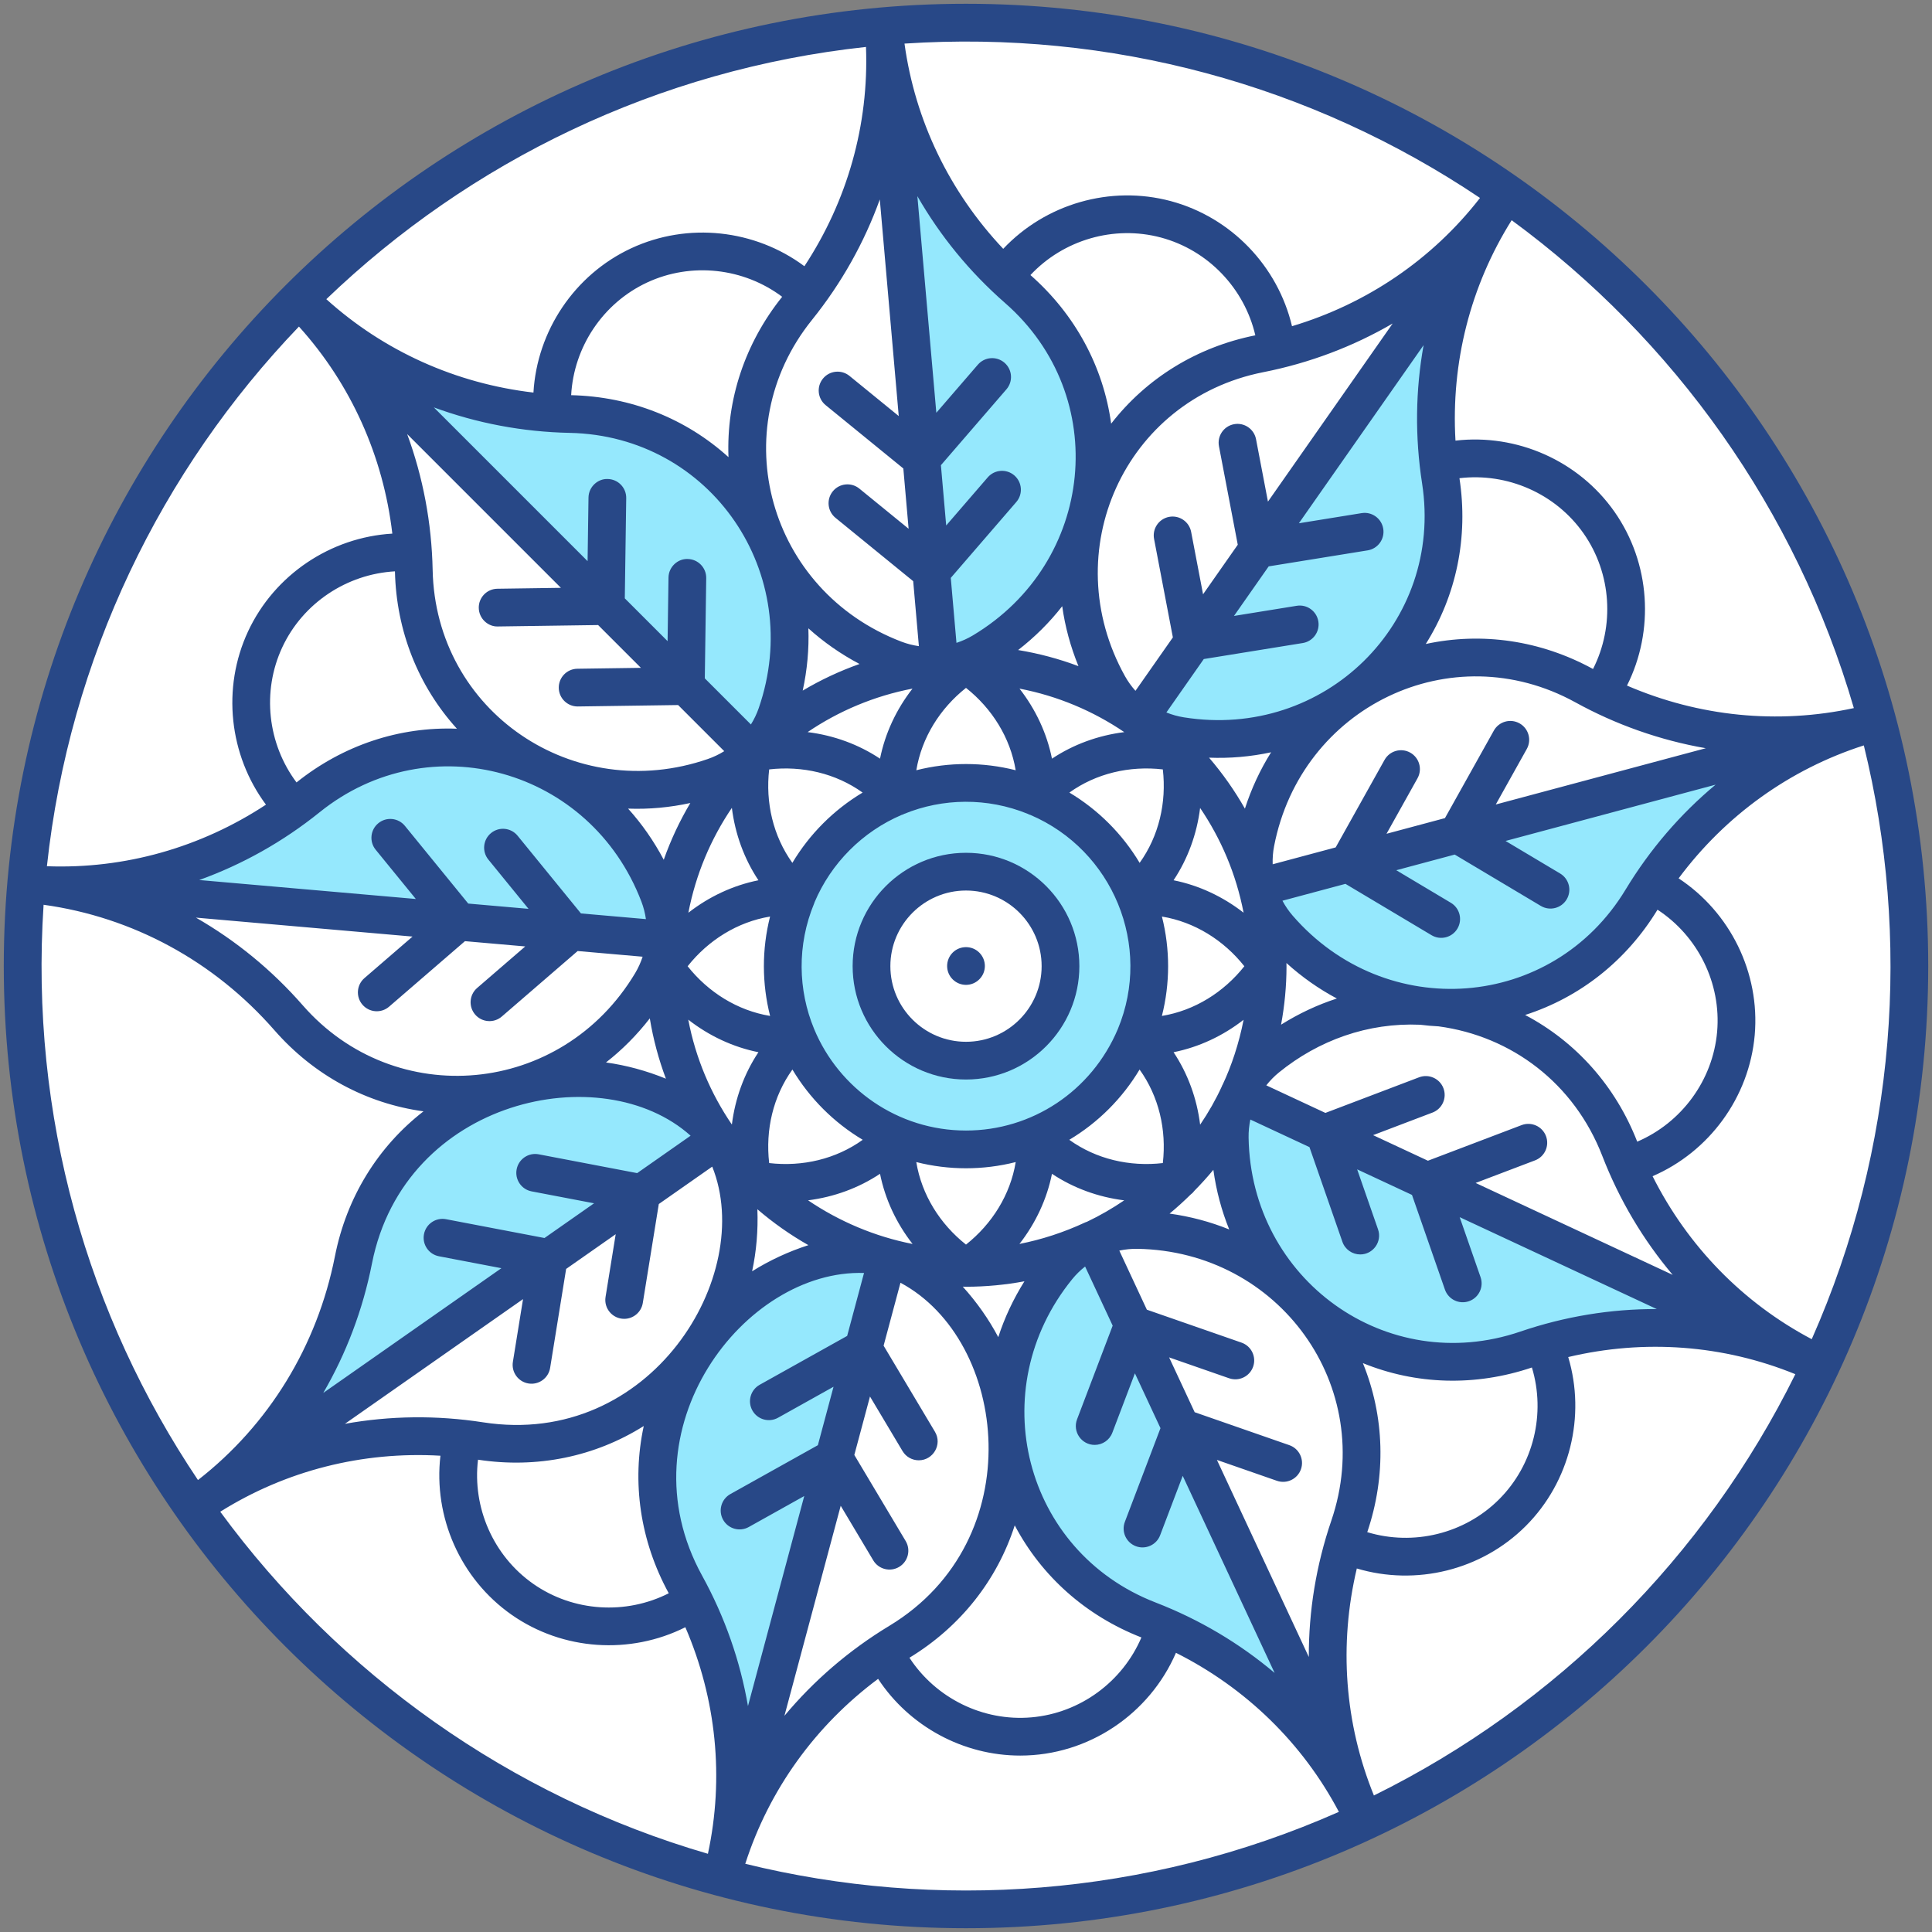 <?xml version="1.0" ?><svg xmlns="http://www.w3.org/2000/svg" xmlns:xlink="http://www.w3.org/1999/xlink" version="1.1" viewBox="0 0 512 512" style="enable-background:new 0 0 512 512;" xml:space="preserve"><rect x="0" y="0" width="512" height="512" fill="#808080" stroke="none"/><g id="_x31_1_x2C__Mandala_x2C__Flower_x2C__Cultures_x2C__Wellness_x2C__Meditation_x2C__Spiritual_x2C__Floral_Design_x2C__Ornamental"><g><circle id="XMLID_2583_" style="fill:#FFFFFF;" cx="256" cy="256" r="250"/><g id="XMLID_2584_"><circle id="XMLID_2640_" style="fill:#FFFFFF;" cx="256" cy="256.04" r="25.04"/><path id="XMLID_2637_" style="fill:#95E8FD;stroke:#272325;stroke-miterlimit:10;" d="M211.14,274.64     c-4.92-11.795-4.945-25.285-0.02-37.15c0.01,0,0.02,0,0.03,0c-0.01-0.01-0.01-0.01-0.02-0.02c4.9-11.87,14.39-21.37,26.26-26.29     c0.01,0.01,0.02,0.02,0.03,0.03c0-0.01,0-0.03,0-0.04c11.824-4.92,25.323-4.925,37.16,0c0,0.01,0,0.03,0,0.04     c0.01-0.01,0.02-0.02,0.03-0.03c11.87,4.92,21.36,14.42,26.26,26.29c-0.01,0.01-0.01,0.01-0.02,0.02c0.01,0,0.02,0,0.03,0     c4.919,11.851,4.906,25.34-0.02,37.15c0.01,0.01,0.01,0.01,0,0.01c-4.92,11.86-14.41,21.35-26.28,26.26     c-24.5,10.194-53.093-1.318-63.44-26.26C211.13,274.65,211.13,274.65,211.14,274.64z M281.04,256.04     c0-13.83-11.21-25.04-25.04-25.04c-13.83,0-25.04,11.21-25.04,25.04c0,13.83,11.21,25.04,25.04,25.04     C269.83,281.08,281.04,269.87,281.04,256.04z"/><path id="XMLID_2636_" style="fill:#FFFFFF;" d="M199.48,199.54c15.032-15.021,35.241-23.41,56.52-23.41     c-11.28,7.45-18.62,19.6-18.62,33.32c0,0.58,0.02,1.15,0.04,1.72c-0.01,0-0.02,0-0.03,0.01c-0.38-0.42-0.77-0.84-1.18-1.24     C226.5,200.23,212.72,196.83,199.48,199.54z"/><path id="XMLID_2635_" style="fill:#FFFFFF;" d="M199.47,199.54h0.01c-2.71,13.24,0.69,27.03,10.39,36.73     c0.41,0.41,0.84,0.81,1.26,1.2c0,0-0.02,0.01-0.01,0.02c-13.481-0.697-26.82,6.104-35.06,18.57     C176.06,234.808,184.431,214.59,199.47,199.54z"/><path id="XMLID_2634_" style="fill:#FFFFFF;" d="M176.06,256.06c8.4,12.718,21.829,19.254,35.08,18.58     c-0.01,0.01-0.01,0.01,0,0.01c-0.43,0.4-0.85,0.79-1.27,1.2c-9.7,9.71-13.1,23.5-10.39,36.74     C184.921,298.031,176.06,278.012,176.06,256.06z"/><path id="XMLID_2633_" style="fill:#FFFFFF;" d="M199.48,312.59c14.662,3.001,28.829-1.625,37.94-11.67     c-0.02,0.58-0.04,1.16-0.04,1.75c0,13.73,7.34,25.88,18.62,33.33C234.609,336,214.434,327.544,199.48,312.59z"/><path id="XMLID_2632_" style="fill:#FFFFFF;" d="M312.52,312.59c-6.17,6.17-13.34,11.34-21.25,15.23     c-1.008,0.368-2.146,0.927-3.04,1.41c-0.01,0.01-0.02,0.02-0.03,0.02c-9.85,4.34-20.74,6.75-32.2,6.75     c11.28-7.45,18.62-19.6,18.62-33.33c0-0.59-0.02-1.17-0.04-1.75C283.701,310.976,297.875,315.588,312.52,312.59z"/><path id="XMLID_2631_" style="fill:#FFFFFF;" d="M327.76,291.33c-3.9,7.92-9.07,15.09-15.24,21.26     c2.71-13.24-0.69-27.03-10.39-36.74c-0.42-0.41-0.84-0.8-1.27-1.2c0.01,0,0.01,0,0-0.01c13.271,0.675,26.691-5.879,35.08-18.58     c0,11.46-2.41,22.35-6.75,32.2c0,0.01-0.01,0.02-0.02,0.03C328.693,289.173,328.132,290.313,327.76,291.33z"/><path id="XMLID_2630_" style="fill:#FFFFFF;" d="M333.54,236.58c1.57,6.23,2.4,12.76,2.4,19.48     c-8.24-12.465-21.578-19.267-35.06-18.57c0.01-0.01-0.01-0.02-0.01-0.02c0.42-0.39,0.85-0.79,1.26-1.2     c9.7-9.7,13.1-23.49,10.39-36.73c9.44,9.43,16.54,21.23,20.33,34.42c0.09,0.46,0.2,0.91,0.32,1.36     C333.28,235.75,333.41,236.17,333.54,236.58z"/><path id="XMLID_2629_" style="fill:#FFFFFF;" d="M312.52,199.54c-14.557-2.979-28.796,1.567-37.91,11.64     c-0.01-0.01-0.02-0.01-0.03-0.01c0.02-0.57,0.04-1.14,0.04-1.72c0-13.72-7.34-25.87-18.62-33.32c17.04,0,32.82,5.33,45.79,14.41     C305.63,193.22,309.22,196.23,312.52,199.54z"/><path id="XMLID_2628_" style="fill:#FFFFFF;" d="M237.39,211.18c-11.87,4.92-21.36,14.42-26.26,26.29     c-0.42-0.39-0.85-0.79-1.26-1.2c-9.7-9.7-13.1-23.49-10.39-36.73C214.037,196.561,228.277,201.107,237.39,211.18z"/><path id="XMLID_2627_" style="fill:#FFFFFF;" d="M211.12,237.49c-4.919,11.851-4.906,25.34,0.02,37.15     c-13.271,0.675-26.691-5.879-35.08-18.58C184.3,243.595,197.638,236.793,211.12,237.49z"/><path id="XMLID_2626_" style="fill:#FFFFFF;" d="M211.14,274.65c4.92,11.86,14.41,21.35,26.28,26.26v0.01     c-9.121,10.056-23.295,14.668-37.94,11.67c-2.71-13.24,0.69-27.03,10.39-36.74C210.29,275.44,210.71,275.05,211.14,274.65z"/><path id="XMLID_2625_" style="fill:#FFFFFF;" d="M274.62,302.67c0,13.73-7.34,25.88-18.62,33.33     c-11.28-7.45-18.62-19.6-18.62-33.33c0-0.579,0.02-1.162,0.04-1.76c11.824,4.92,25.323,4.925,37.16,0     C274.601,301.511,274.62,302.091,274.62,302.67z"/><path id="XMLID_2624_" style="fill:#FFFFFF;" d="M274.58,300.92v-0.01c11.87-4.91,21.36-14.4,26.28-26.26     c0.43,0.4,0.85,0.79,1.27,1.2c9.7,9.71,13.1,23.5,10.39,36.74C297.858,315.591,283.69,310.965,274.58,300.92z"/><path id="XMLID_2623_" style="fill:#FFFFFF;" d="M335.94,256.06c-8.4,12.718-21.829,19.254-35.08,18.58     c4.92-11.795,4.945-25.285,0.02-37.15C301.46,237.46,327.7,243.594,335.94,256.06z"/><path id="XMLID_2622_" style="fill:#FFFFFF;" d="M312.52,199.54c2.71,13.24-0.69,27.03-10.39,36.73     c-0.41,0.41-0.84,0.81-1.26,1.2c-4.9-11.87-14.39-21.37-26.26-26.29C283.717,201.114,297.953,196.558,312.52,199.54z"/><path id="XMLID_2621_" style="fill:#FFFFFF;" d="M237.38,209.45c0-13.72,7.34-25.87,18.62-33.32     c11.28,7.45,18.62,19.6,18.62,33.32c0,0.58-0.02,1.15-0.04,1.72c-11.824-4.92-25.323-4.925-37.16,0     C237.4,210.6,237.38,210.03,237.38,209.45z"/><path id="XMLID_2620_" style="fill:#FFFFFF;" d="M249.32,176.34l0.01,0.07c-19.41,1.6-36.85,10.14-49.85,23.13h-0.01l-0.05-0.06     c2.84-2.84,5.04-6.31,6.38-10.18c5.017-14.539,4.539-29.732-1.18-43.38c6.46,12.58,17.54,23.08,32.46,28.79     C240.84,176.15,244.881,176.744,249.32,176.34z"/><path id="XMLID_2619_" style="fill:#FFFFFF;" d="M189.24,205.86c3.87-1.34,7.34-3.54,10.18-6.38l0.05,0.06     c-12.99,13-21.53,30.44-23.13,49.85h-0.06c0.01-0.12,0.02-0.23,0.03-0.35c0.348-3.883-0.175-8.024-1.66-11.9     c-5.7-14.9-16.18-25.97-28.74-32.44c7.15,2.99,14.95,4.62,23.03,4.62C175.59,209.32,182.43,208.22,189.24,205.86z"/><path id="XMLID_2618_" style="fill:#FFFFFF;" d="M190.48,301.86l-0.02,0.01c-2.3-3.29-5.34-6.06-8.92-8.05     c-13.596-7.568-28.744-9.595-42.98-6.35c13.53-4.18,25.83-13.28,34.05-27c2.04-3.41,3.27-7.21,3.67-11.08h0.06     C174.779,267.463,179.488,286.177,190.48,301.86z"/><path id="XMLID_2617_" style="fill:#FFFFFF;" d="M233.97,332.93c-1.85-0.41-3.76-0.61-5.67-0.61c-1.68,0-3.37,0.16-5.05,0.48     c-15.73,3.04-28.49,11.5-37.05,22.82c8.04-12.419,11.196-27.388,8.77-42.62c-0.65-4.04-2.21-7.84-4.51-11.13l0.02-0.01     c2.68,3.84,5.7,7.43,9,10.73C208.94,322.05,220.76,329.15,233.97,332.93z"/><path id="XMLID_2616_" style="fill:#FFFFFF;" d="M288.2,329.25c-3.02,1.64-5.72,3.87-7.94,6.6     c-9.675,11.911-14.455,26.415-13.71,41.32c-1.74-14.09-8.56-27.81-20.68-38.31c-2.79-2.42-6.03-4.21-9.49-5.29     c6.28,1.59,12.85,2.43,19.62,2.43C267.46,336,278.35,333.59,288.2,329.25z"/><path id="XMLID_2615_" style="fill:#FFFFFF;" d="M341.84,341.91c-11.528-10.663-26.456-15.96-40.78-15.96     c-3.38,0-6.7,0.65-9.79,1.87c15.523-7.634,28.57-20.407,36.49-36.49c-1.22,3.09-1.87,6.41-1.87,9.79     C325.89,315.687,331.33,330.547,341.84,341.91z"/><path id="XMLID_2614_" style="fill:#FFFFFF;" d="M377.11,266.61c-15.036-0.744-29.489,4.1-41.32,13.71     c-2.73,2.22-4.96,4.92-6.6,7.94c7.377-16.743,8.521-35.13,4.35-51.68c1.1,3.4,2.87,6.59,5.26,9.35     C349.3,258.05,363.02,264.87,377.11,266.61z"/><path id="XMLID_2613_" style="fill:#FFFFFF;" d="M355.51,186.29c-11.29,8.56-19.74,21.31-22.77,37.02     c-0.699,3.557-0.64,7.219,0.11,10.65c-5.229-18.197-16.637-33.354-31.06-43.42l0.01-0.02c3.29,2.3,7.09,3.87,11.14,4.52     C328.74,197.56,343.6,193.98,355.51,186.29z"/><path id="XMLID_2612_" style="fill:#FFFFFF;" d="M249.32,176.34c6.75-1.47,8.99-2.41,11.09-3.67     c13.73-8.22,22.83-20.52,26.99-34.07c-0.98,4.3-1.49,8.74-1.49,13.24c0,9.93,2.49,20.13,7.84,29.76     c1.99,3.58,4.77,6.62,8.05,8.92l-0.01,0.02c-15.753-11.029-34.47-15.684-52.46-14.13L249.32,176.34z"/><path id="XMLID_2611_" style="fill:#FFFFFF;" d="M214.14,77.92c-0.91,1.26-1.87,2.5-2.85,3.72     c-14.34,17.799-16.802,40.674-8.63,60.1c-9.45-18.41-28.34-31.55-51.58-32.02c-1.57-0.03-3.13-0.1-4.68-0.2v-0.01     c-1.2-16.08,7.49-31.95,22.97-39.17S202.6,66.68,214.14,77.92z"/><path id="XMLID_2610_" style="fill:#FFFFFF;" d="M141.63,202.7c-19.58-8.221-42.411-5.562-60.05,8.65     c-1.23,0.99-2.47,1.94-3.73,2.86c-11.24-11.55-14.79-29.3-7.58-44.78c7.22-15.48,23.1-24.17,39.18-22.99h0.01     c0.1,1.57,0.17,3.13,0.2,4.71C110.13,174.35,123.24,193.23,141.63,202.7z"/><path id="XMLID_2609_" style="fill:#FFFFFF;" d="M134.15,288.65c-19.77,6.12-35.98,22.44-40.48,45.23     c-0.3,1.54-0.64,3.07-1.01,4.59h-0.01c-16.04-1.62-30.16-12.94-34.59-29.43c-4.41-16.51,2.17-33.36,15.25-42.79     c1.08,1.13,2.14,2.29,3.17,3.47C91.418,286.809,113.521,293.378,134.15,288.65z"/><path id="XMLID_2608_" style="fill:#FFFFFF;" d="M183.87,424.14l-0.02,0.01c-13.34,9.06-31.42,9.48-45.41-0.32     c-13.99-9.8-19.79-26.94-15.82-42.58c1.55,0.17,3.1,0.38,4.65,0.62c22.99,3.58,43.9-6.11,56.4-22.64     c-11.693,18.104-12.82,41.05-1.98,60.74C182.45,421.35,183.17,422.74,183.87,424.14z"/><path id="XMLID_2607_" style="fill:#FFFFFF;" d="M304.45,429.35c1.46,0.57,2.91,1.17,4.34,1.8     c-4.39,15.52-17.97,27.46-34.99,28.95c-17.01,1.48-32.47-7.92-39.48-22.44c1.3-0.87,2.62-1.71,3.96-2.52     c19.447-11.761,29.731-32.381,28.66-53.58C269.51,402.12,282.76,420.95,304.45,429.35z"/><path id="XMLID_2606_" style="fill:#FFFFFF;" d="M409,356.2c6.62,14.71,3.88,32.59-8.19,44.67     c-12.08,12.08-29.95,14.81-44.67,8.2h-0.01c0.44-1.5,0.91-2.99,1.42-4.48c7.387-21.664,1.873-43.952-12.44-59.41     c15.45,14.306,37.735,19.831,59.41,12.44C406.01,357.11,407.5,356.64,409,356.2z"/><path id="XMLID_2605_" style="fill:#FFFFFF;" d="M437.59,234.38c14.52,7.02,23.93,22.46,22.45,39.49     c-1.5,17.01-13.44,30.61-28.96,34.99c-0.63-1.43-1.23-2.88-1.8-4.34v-0.01c-8.39-21.69-27.23-34.94-47.8-37.51     c21.049,1.063,41.74-9.066,53.59-28.66C435.88,237,436.72,235.68,437.59,234.38z"/><path id="XMLID_2604_" style="fill:#FFFFFF;" d="M423.77,138.5c9.79,13.99,9.38,32.09,0.31,45.42v0.01     c-1.4-0.7-2.79-1.42-4.17-2.18c-19.943-10.967-42.844-9.557-60.7,1.95c16.817-12.743,26.124-33.805,22.6-56.36     c-0.24-1.56-0.45-3.12-0.62-4.67C396.83,118.71,413.97,124.51,423.77,138.5z"/><path id="XMLID_2603_" style="fill:#FFFFFF;" d="M338.4,92.72c-1.51,0.37-3.04,0.71-4.58,1.01     c-22.79,4.5-39.11,20.72-45.24,40.49c0.99-4.32,1.48-8.74,1.48-13.16c0-16.22-6.67-32.5-20.41-44.52     c-1.18-1.03-2.33-2.08-3.46-3.17c9.42-13.08,26.28-19.66,42.78-15.25C325.46,62.55,336.78,76.67,338.4,92.72z"/><path id="XMLID_2602_" style="fill:#FFFFFF;" d="M79.29,79.35c15.644,15.644,101.853,101.853,120.13,120.13     c-2.84,2.84-6.31,5.04-10.18,6.38c-38.702,13.412-78.75-13.758-79.58-54.71C109.16,124.808,98.761,98.821,79.29,79.35z"/><path id="XMLID_2601_" style="fill:#FFFFFF;" d="M176.31,249.04c-0.314,3.768-1.535,7.81-3.7,11.43     c-8.22,13.72-20.52,22.82-34.05,27c-1.49,0.33-2.96,0.73-4.41,1.18c-20.545,4.708-42.656-1.753-57.67-18.93     c-17.41-19.946-42.093-33.107-69.42-35.48C7.968,234.319,171.52,248.621,176.31,249.04z"/><path id="XMLID_2600_" style="fill:#FFFFFF;" d="M51.29,399.31l94.14-65.91v-0.01c2.539-1.777-12.405,8.683,45.03-31.52     c2.3,3.29,3.86,7.09,4.51,11.13c6.467,40.597-27.342,75.155-67.7,68.87c-1.55-0.24-3.1-0.45-4.65-0.62     C97.266,378.455,71.962,384.836,51.29,399.31z"/><path id="XMLID_2599_" style="fill:#FFFFFF;" d="M235.25,333.27c0.37,0.11,0.75,0.21,1.13,0.3c3.46,1.08,6.7,2.87,9.49,5.29     c31.024,26.878,27.411,75.113-7.59,96.28c-22.92,13.855-39.948,35.91-46.99,62.19C227.117,363.598,219.487,392.078,235.25,333.27     z"/><path id="XMLID_2598_" style="fill:#FFFFFF;" d="M312.97,378.28h-0.01l-12.66-27.17h-0.01l-10.52-22.58     c0.51-0.23,1-0.47,1.5-0.71c3.451-1.362,6.673-1.87,10.21-1.87c41.114,0.669,69.245,40.001,56.07,78.64     c-8.705,25.433-7.43,53.381,3.98,77.85L312.97,378.28z"/><path id="XMLID_2597_" style="fill:#FFFFFF;" d="M482.38,361.6c-114.159-53.234-46.533-21.697-153.91-71.77     c0.25-0.51,0.48-1.02,0.7-1.54c0.01-0.01,0.02-0.02,0.02-0.03c1.64-3.02,3.87-5.72,6.6-7.94     c32.108-26.081,78.877-13.588,93.49,24.19v0.01C439.438,330.538,458.601,350.51,482.38,361.6z"/><path id="XMLID_2596_" style="fill:#FFFFFF;" d="M357.3,228.85l-24.09,6.46c-0.11-0.45-0.24-0.9-0.36-1.35     c-0.75-3.43-0.809-7.093-0.11-10.65c7.769-40.281,51.306-61.283,87.17-41.56c1.38,0.76,2.77,1.48,4.17,2.18     c14.63,7.23,30.54,10.93,46.51,10.93c8.95,0,17.91-1.16,26.68-3.51C497.169,191.377,355.775,229.258,357.3,228.85z"/><path id="XMLID_2595_" style="fill:#FFFFFF;" d="M301.8,190.52c-3.28-2.3-6.06-5.34-8.05-8.92c-5.35-9.63-7.84-19.83-7.84-29.76     c0-4.5,0.51-8.94,1.49-13.24c0.46-1.45,0.85-2.91,1.18-4.38c6.13-19.77,22.45-35.99,45.24-40.49     c26.076-5.08,49.801-20.054,65.43-42.37C351.808,119.107,365.461,99.622,301.8,190.52z"/><path id="XMLID_2594_" style="fill:#95E8FD;stroke:#272325;stroke-miterlimit:10;" d="M79.29,79.35     c19.655,19.655,45.712,29.872,71.79,30.37c23.24,0.47,42.13,13.61,51.58,32.02c0.59,1.42,1.24,2.81,1.96,4.18     c5.711,13.631,6.203,28.823,1.18,43.38c-1.34,3.87-3.54,7.34-6.38,10.18C183.84,183.9,93.082,93.142,79.29,79.35z"/><path id="XMLID_2593_" style="fill:#95E8FD;stroke:#272325;stroke-miterlimit:10;" d="M7.06,234.24     c27.249,2.382,53.797-6.211,74.52-22.89c17.687-14.251,40.529-16.847,60.05-8.65c1.4,0.72,2.83,1.39,4.28,2     c12.56,6.47,23.04,17.54,28.74,32.44c1.484,3.873,2.009,8.015,1.66,11.9C5.378,234.093,7.601,234.287,7.06,234.24z"/><path id="XMLID_2592_" style="fill:#95E8FD;stroke:#272325;stroke-miterlimit:10;" d="M145.43,333.39v0.01l-94.14,65.91     c22.438-15.707,37.324-39.474,42.38-65.43c7.908-40.05,51.952-60.052,87.87-40.06c3.58,1.99,6.62,4.76,8.92,8.05l-20.47,14.33     L145.43,333.39z"/><path id="XMLID_2591_" style="fill:#95E8FD;stroke:#272325;stroke-miterlimit:10;" d="M191.29,497.33     c7.112-26.535,3.18-54.155-9.6-77.36c-5.12-9.3-7.5-19.14-7.5-28.75c0-11.43,3.37-22.53,9.48-31.99     c0.89-1.17,1.73-2.37,2.53-3.61c8.56-11.32,21.32-19.78,37.05-22.82c3.611-0.688,7.294-0.629,10.72,0.13     c0.43,0.12,0.85,0.24,1.28,0.34C217.184,400.667,225.538,369.494,191.29,497.33z"/><path id="XMLID_2590_" style="fill:#95E8FD;stroke:#272325;stroke-miterlimit:10;" d="M312.97,378.28l48.56,104.16     c-10.958-23.497-30.739-42.806-57.08-53.09c-37.917-14.684-50.187-61.495-24.19-93.5c2.22-2.73,4.92-4.96,7.94-6.6     c0.01,0,0.02-0.01,0.03-0.02c0.52-0.22,1.03-0.45,1.54-0.7l10.52,22.58h0.01l12.66,27.17H312.97z"/><path id="XMLID_2589_" style="fill:#95E8FD;stroke:#272325;stroke-miterlimit:10;" d="M482.38,361.6     c-24.43-11.393-52.337-12.716-77.86-3.98c-21.64,7.379-43.936,1.888-59.41-12.44c-1.04-1.13-2.13-2.23-3.27-3.27     c-10.47-11.319-15.95-26.161-15.95-40.79c0-3.38,0.65-6.7,1.87-9.79c0.24-0.5,0.48-0.99,0.71-1.5     C343.722,296.942,468.845,355.289,482.38,361.6z"/><path id="XMLID_2588_" style="fill:#95E8FD;stroke:#272325;stroke-miterlimit:10;" d="M497.27,191.35     c-24.41,6.54-45.55,21.83-59.68,43.03c-0.87,1.3-1.71,2.62-2.52,3.96c-21.011,34.744-69.21,38.825-96.27,7.59     c-2.39-2.76-4.16-5.95-5.26-9.35c-0.1-0.43-0.21-0.85-0.33-1.27l24.09-6.46C357.199,228.877,482.365,195.343,497.27,191.35z"/><path id="XMLID_2587_" style="fill:#95E8FD;stroke:#272325;stroke-miterlimit:10;" d="M399.25,51.36     c-14.49,20.69-20.87,45.99-18.06,71.31c0.17,1.55,0.38,3.11,0.62,4.67c0.5,3.2,0.74,6.37,0.74,9.47     c0,19.16-9.14,36.13-23.34,46.89c-1.27,0.82-2.5,1.68-3.7,2.59c-11.91,7.69-26.77,11.27-42.57,8.75     c-4.05-0.65-7.85-2.22-11.14-4.52l14.33-20.46C319.951,164.603,389.438,65.372,399.25,51.36z"/><path id="XMLID_2586_" style="fill:#FFFFFF;" d="M248.98,176.37c-3.87,0.347-8.009-0.169-11.9-1.66     c-38.514-14.74-51.336-61.363-25.79-93.07c0.98-1.22,1.94-2.46,2.85-3.72c14.609-21.822,22.307-44.527,20.03-70.8l10.02,114.49     C244.466,124.761,242.859,106.39,248.98,176.37z"/><path id="XMLID_2585_" style="fill:#95E8FD;stroke:#272325;stroke-miterlimit:10;" d="M244.19,121.61L234.17,7.12     c2.347,26.745,15.068,51.603,35.48,69.42c13.74,12.02,20.41,28.3,20.41,44.52c0,4.42-0.49,8.84-1.48,13.16     c-0.45,1.44-0.84,2.9-1.18,4.38c-4.16,13.55-13.26,25.85-26.99,34.07c-2.1,1.26-4.34,2.2-11.09,3.67     c-0.11,0.01-0.22,0.02-0.34,0.03C242.859,106.39,244.465,124.757,244.19,121.61z"/></g><g><g><path style="fill:#284887;" d="M256,286.083c16.565,0,30.042-13.477,30.042-30.041C286.042,239.477,272.565,226,256,226      s-30.042,13.477-30.042,30.042C225.958,272.606,239.435,286.083,256,286.083z M256,236c11.051,0,20.042,8.991,20.042,20.042      c0,11.051-8.991,20.041-20.042,20.041c-11.051,0-20.042-8.99-20.042-20.041C235.958,244.991,244.949,236,256,236z"/><path style="fill:#284887;" d="M256,261c2.734,0,5-2.239,5-5c0-1.32-0.53-2.601-1.47-3.54c-1.922-1.941-5.123-1.947-7.07,0      c-0.93,0.93-1.46,2.22-1.46,3.54C251,258.812,253.293,261,256,261z"/><path style="fill:#284887;" d="M153.243,187.233C153.039,187.237,153.12,187.236,153.243,187.233L153.243,187.233z"/><path style="fill:#284887;" d="M256,1C115.068,1,1,115.049,1,256c0,140.932,114.049,255,255,255c140.932,0,255-114.049,255-255      C511,115.068,396.951,1,256,1z M491.287,187.652c-20.164,4.364-41.052,2.26-60.118-5.965c7.327-14.599,6.214-32.45-3.306-46.052      c-9.526-13.597-25.923-20.751-42.146-18.865c-1.204-20.681,3.94-40.985,14.887-58.414      C443.634,89.924,476.019,135.176,491.287,187.652z M193.055,121.147c-11.267-10.208-25.857-16.059-41.693-16.421      c0.69-12.728,8.377-24.378,20.122-29.858c11.746-5.47,25.605-3.869,35.799,3.782      C197.381,91.015,192.476,105.954,193.055,121.147z M150.982,114.717c37.492,0.761,62.397,37.366,50.088,72.949      c-0.527,1.524-1.227,2.973-2.069,4.327l-12.222-12.222l0.377-26.559c0.04-2.762-2.167-5.031-4.928-5.07      c-2.573-0.103-5.03,2.048-5.07,4.928l-0.24,16.841l-11.339-11.339l0.377-26.56c0.04-2.762-2.167-5.031-4.928-5.07      c-2.574-0.103-5.03,2.048-5.07,4.928l-0.24,16.842l-40.749-40.749C126.347,112.147,138.485,114.463,150.982,114.717z       M214.226,166.51c4.051,3.661,8.599,6.833,13.562,9.453c-5.278,1.864-10.316,4.233-15.06,7.053      C213.923,177.517,214.428,171.98,214.226,166.51z M241.821,182.49c-4.293,5.507-7.254,11.847-8.606,18.565      c-5.699-3.791-12.267-6.179-19.187-7.039C222.272,188.421,231.689,184.439,241.821,182.49z M402.685,191.692      c-2.412-1.346-5.457-0.484-6.804,1.927l-12.954,23.19l-15.487,4.15l8.212-14.703c1.347-2.411,0.483-5.457-1.927-6.804      c-2.415-1.347-5.458-0.483-6.804,1.927l-12.953,23.19l-16.695,4.474c-0.052-1.594,0.066-3.199,0.372-4.782      c7.127-36.939,46.967-56.239,79.852-38.132c10.644,5.861,22.371,10.049,34.56,12.157l-55.66,14.914l8.213-14.704      C405.958,196.085,405.096,193.039,402.685,191.692z M340.915,255.21c4.117,3.721,8.6,6.879,13.371,9.406      c-5.133,1.66-10.092,3.987-14.789,6.931c0.929-5.023,1.439-10.191,1.44-15.479C340.936,255.772,340.918,255.5,340.915,255.21z       M297.946,194.02c-6.911,0.864-13.47,3.251-19.162,7.035c-1.352-6.718-4.313-13.058-8.607-18.565      C280.304,184.438,289.707,188.428,297.946,194.02z M269.815,172.268c4.42-3.428,8.34-7.323,11.683-11.615      c0.748,5.383,2.194,10.71,4.303,15.884C280.688,174.615,275.341,173.176,269.815,172.268z M256,329.832      c-6.911-5.481-11.75-13.207-13.174-21.871c8.635,2.192,17.711,2.193,26.349,0C267.75,316.625,262.911,324.35,256,329.832z       M238.959,215.954c0.126-0.041,0.254-0.072,0.378-0.123c0.099-0.041,0.188-0.097,0.283-0.144      c10.208-4.159,21.972-4.396,32.761,0c0.095,0.047,0.184,0.103,0.282,0.144c0.124,0.051,0.253,0.083,0.379,0.123      c21.877,9.336,32.387,34.65,23.201,56.752c-0.003,0.007-0.007,0.013-0.01,0.02C289.25,289.264,273.4,299.604,256,299.604      c-18.1,0-33.652-11.098-40.221-26.844c-0.005-0.011-0.006-0.023-0.011-0.034c-0.003-0.007-0.007-0.013-0.01-0.02      c-4.29-10.322-4.566-22.267,0.01-33.306c0.038-0.092,0.059-0.187,0.091-0.28C220.257,228.726,228.58,220.383,238.959,215.954z       M308.162,203.901c1.015,8.801-1.042,17.651-6.146,24.768c-4.565-7.645-10.977-14.061-18.619-18.629      C290.487,204.957,299.34,202.884,308.162,203.901z M204.086,269.235c-8.657-1.428-16.376-6.265-21.854-13.171      c5.477-6.905,13.192-11.74,21.844-13.17C201.866,251.614,201.913,260.688,204.086,269.235z M203.838,308.226      c-1.016-8.809,1.045-17.667,6.16-24.788c4.57,7.644,10.987,14.057,18.634,18.622      C221.535,307.159,212.686,309.244,203.838,308.226z M302.002,283.438c5.112,7.117,7.176,15.974,6.16,24.787      c-8.825,1.016-17.681-1.053-24.794-6.165C291.015,297.496,297.433,291.082,302.002,283.438z M307.914,269.235      c2.177-8.563,2.215-17.638,0.01-26.341c8.653,1.43,16.368,6.265,21.844,13.17C324.291,262.97,316.571,267.807,307.914,269.235z       M329.564,241.877c-5.505-4.289-11.842-7.248-18.556-8.599c3.785-5.692,6.172-12.251,7.036-19.162      C323.589,222.296,327.581,231.605,329.564,241.877z M320.411,200.791c5.506,0.212,10.945-0.245,16.444-1.426      c-2.893,4.607-5.222,9.615-6.94,14.935C327.183,209.484,323.997,204.964,320.411,200.791z M256,182.295      c6.899,5.472,11.732,13.181,13.166,21.827c-8.628-2.189-17.699-2.191-26.333,0C244.268,195.476,249.101,187.767,256,182.295z       M209.984,228.669c-5.102-7.114-7.162-15.963-6.146-24.768c8.771-1.008,17.645,1.037,24.765,6.139      C220.961,214.609,214.549,221.025,209.984,228.669z M193.953,214.091c0.861,6.92,3.25,13.488,7.039,19.188      c-6.718,1.352-13.059,4.313-18.566,8.606C184.376,231.752,188.358,222.335,193.953,214.091z M175.9,227.85      c-2.619-4.961-5.79-9.507-9.449-13.557c5.619,0.207,11.128-0.321,16.494-1.488C180.128,217.544,177.763,222.578,175.9,227.85z       M176.473,285.863c-5.174-2.109-10.501-3.554-15.883-4.302c4.292-3.343,8.186-7.263,11.615-11.682      C173.113,275.404,174.551,280.75,176.473,285.863z M200.992,278.849c-3.787,5.695-6.175,12.257-7.037,19.171      c-5.581-8.179-9.606-17.565-11.557-27.8C187.911,274.525,194.261,277.494,200.992,278.849z M200.712,320.461      c4.176,3.591,8.702,6.782,13.522,9.516c-5.313,1.716-10.315,4.042-14.917,6.929      C200.462,331.578,200.927,326.061,200.712,320.461z M214.143,318.097c6.878-0.873,13.404-3.258,19.072-7.026      c1.354,6.731,4.324,13.081,8.629,18.594C231.876,327.705,222.457,323.721,214.143,318.097z M256,341      c5.29,0,10.46-0.51,15.485-1.44c-2.946,4.7-5.273,9.662-6.933,14.797c-2.528-4.773-5.685-9.259-9.407-13.379      C255.249,340.979,255.894,340.996,256,341z M270.161,329.659c4.302-5.512,7.27-11.86,8.624-18.588      c5.687,3.782,12.238,6.169,19.143,7.035c-3.111,2.111-6.401,4.026-9.877,5.678c-0.115,0.052-0.28,0.083-0.429,0.152      C281.853,326.628,276.001,328.507,270.161,329.659z M315.487,316.611c0.405-0.298,0.762-0.656,1.06-1.061      c1.744-1.775,3.421-3.615,5.005-5.536c0.763,5.498,2.171,10.799,4.202,15.803c-5.004-2.031-10.305-3.438-15.802-4.202      C311.873,320.031,313.713,318.354,315.487,316.611z M323.999,287.475c-0.038,0.073-0.09,0.134-0.125,0.21      c-0.035,0.075-0.049,0.154-0.08,0.23c-1.585,3.463-3.516,6.861-5.745,10.141c-0.859-6.927-3.248-13.502-7.041-19.206      c6.714-1.351,13.05-4.309,18.554-8.597C328.353,276.496,326.333,282.561,323.999,287.475z M422.17,177.291      c-13.897-7.607-29.46-9.837-44.324-6.628c8.1-12.872,11.321-28.268,8.924-43.933c12.659-1.52,25.468,4.031,32.901,14.641      C427.099,151.983,427.931,165.916,422.17,177.291z M376.868,128.104c5.73,36.862-25.796,67.969-63.144,61.995      c-1.592-0.254-3.14-0.691-4.62-1.286l9.914-14.159l26.221-4.241c2.727-0.44,4.579-3.008,4.138-5.733      c-0.441-2.727-3.01-4.585-5.733-4.138l-16.626,2.688l9.198-13.135l26.221-4.241c2.727-0.44,4.579-3.008,4.138-5.733      c-0.439-2.726-3.013-4.583-5.733-4.138l-16.627,2.689l33.053-47.204C375.121,103.398,374.948,115.753,376.868,128.104z       M336.021,132.936l-3.16-16.544c-0.517-2.713-3.138-4.492-5.85-3.973c-2.712,0.518-4.491,3.137-3.973,5.85l4.983,26.09      l-9.198,13.136l-3.16-16.544c-0.518-2.713-3.139-4.49-5.85-3.973c-2.712,0.518-4.491,3.137-3.973,5.85l4.983,26.09      l-9.914,14.158c-1.065-1.187-2.005-2.493-2.789-3.901c-18.302-32.909-0.135-73.278,36.659-80.54      c12.262-2.42,23.813-6.807,34.29-12.903L336.021,132.936z M294.467,112.276c-2.068-15.063-9.493-28.924-21.392-39.382      c8.712-9.304,22.084-13.286,34.597-9.942c12.519,3.358,22.112,13.497,25.003,25.911      C317.143,91.97,303.79,100.266,294.467,112.276z M266.361,80.303c28.236,24.687,23.784,68.728-8.521,88.078      c-1.383,0.828-2.85,1.489-4.366,1.985l-1.507-17.219l17.362-20.104c1.805-2.09,1.574-5.247-0.517-7.052      c-2.087-1.805-5.246-1.574-7.052,0.517l-11.009,12.748l-1.398-15.975l17.361-20.104c1.805-2.09,1.574-5.247-0.517-7.052      c-2.087-1.805-5.247-1.574-7.052,0.517l-11.008,12.747l-5.022-57.407C249.142,62.5,256.951,72.076,266.361,80.303z       M148.649,155.782l-16.842,0.24c-2.761,0.039-4.968,2.309-4.928,5.07c0.04,2.863,2.481,5.031,5.07,4.928l26.56-0.377      l11.339,11.339l-16.841,0.24c-2.761,0.039-4.968,2.309-4.928,5.07c0.038,2.736,2.27,4.929,4.998,4.929      c1.071,0,8.699-0.123,26.632-0.378l12.222,12.222c-1.355,0.843-2.804,1.542-4.328,2.069      c-35.515,12.289-72.186-12.521-72.948-50.088c-0.254-12.497-2.57-24.635-6.754-36.012L148.649,155.782z M104.663,151.414      c0.36,15.84,6.212,30.434,16.422,41.703c-15.195-0.579-30.137,4.329-42.504,14.233c-7.649-10.201-9.25-24.066-3.778-35.805      C80.282,159.805,91.931,152.125,104.663,151.414z M84.718,215.243c29.123-23.446,71.778-11.583,85.26,23.687      c0.576,1.506,0.971,3.065,1.197,4.644l-17.219-1.507l-16.783-20.587c-1.744-2.142-4.894-2.462-7.034-0.716      c-2.141,1.744-2.461,4.893-0.716,7.034l10.641,13.054l-15.974-1.397l-16.783-20.587c-1.744-2.141-4.895-2.462-7.034-0.716      c-2.141,1.744-2.461,4.894-0.716,7.034l10.641,13.053l-57.404-5.022C64.196,229.109,74.983,223.081,84.718,215.243z       M109.326,248.202L96.579,259.21c-2.091,1.805-2.321,4.962-0.517,7.052c1.805,2.091,4.964,2.321,7.052,0.517l20.104-17.361      l15.975,1.398l-12.748,11.009c-2.091,1.805-2.321,4.962-0.517,7.052c1.806,2.091,4.964,2.321,7.052,0.517l20.104-17.362      l17.218,1.506c-0.496,1.516-1.156,2.983-1.984,4.366c-19.53,32.605-63.643,36.47-88.078,8.521      c-8.227-9.41-17.803-17.219-28.321-23.245L109.326,248.202z M183.014,300.975l-14.158,9.913l-26.09-4.983      c-2.713-0.522-5.332,1.262-5.85,3.973c-0.519,2.713,1.261,5.332,3.973,5.85l16.544,3.16l-13.136,9.198l-26.09-4.983      c-2.715-0.521-5.332,1.261-5.85,3.973c-0.519,2.713,1.261,5.332,3.973,5.85l16.544,3.16L85.67,369.137      c6.095-10.477,10.484-22.028,12.904-34.291C107.203,291.119,159.616,279.987,183.014,300.975z M138.609,344.276l-2.689,16.627      c-0.441,2.726,1.411,5.293,4.138,5.733c2.713,0.442,5.292-1.403,5.733-4.138l4.241-26.221l13.135-9.198l-2.689,16.627      c-0.491,3.031,1.848,5.799,4.941,5.799c2.41,0,4.533-1.747,4.93-4.203l4.241-26.221l14.159-9.914      c11.579,28.825-16.23,74.674-60.708,67.764c-12.349-1.921-24.705-1.749-36.635,0.396L138.609,344.276z M126.679,386.835      c15.667,2.398,31.055-0.826,43.921-8.924c-3.207,14.863-0.978,30.427,6.629,44.324c-11.381,5.761-25.313,4.928-35.916-2.501      C130.7,412.297,125.153,399.49,126.679,386.835z M186.066,417.56c-21.396-38.862,11.276-81.251,42.909-80.207l-4.469,16.679      l-23.19,12.953c-2.41,1.347-3.273,4.393-1.927,6.804c1.347,2.41,4.393,3.272,6.804,1.927l14.703-8.212l-4.15,15.488      l-23.19,12.953c-2.41,1.347-3.273,4.393-1.927,6.804c1.347,2.409,4.393,3.271,6.804,1.927l14.703-8.213l-14.914,55.66      C196.157,440.178,192.094,428.508,186.066,417.56z M222.797,399.049l8.628,14.465c1.402,2.351,4.463,3.159,6.855,1.732      c2.371-1.414,3.147-4.483,1.732-6.855l-13.606-22.812l4.15-15.489l8.628,14.466c0.936,1.568,2.596,2.439,4.299,2.439      c3.822,0,6.294-4.201,4.289-7.563l-13.606-22.813l4.468-16.676c28.567,15.273,34.652,68.18-2.942,90.914      c-10.696,6.468-20.05,14.542-27.81,23.854L222.797,399.049z M268.916,404.237c7.095,13.452,18.807,23.946,33.568,29.705      c-5.005,11.725-16.211,20.044-29.117,21.173c-12.91,1.137-25.387-5.115-32.353-15.795      C254.553,431.085,264.265,418.717,268.916,404.237z M306.257,424.683c-34.964-13.535-45.86-56.443-22.116-85.68      c1.017-1.252,2.169-2.376,3.424-3.361l7.305,15.666l-9.439,24.829c-1.244,3.273,1.183,6.777,4.673,6.777      c2.016,0,3.916-1.228,4.675-3.225l5.985-15.744l6.777,14.532l-9.439,24.83c-0.981,2.581,0.316,5.469,2.897,6.45      c2.573,0.979,5.468-0.311,6.45-2.897l5.985-15.745l24.355,52.229C328.528,435.524,317.914,429.196,306.257,424.683z       M322.496,386.893l15.907,5.536c2.609,0.903,5.458-0.473,6.366-3.079c0.907-2.608-0.472-5.458-3.079-6.366l-25.089-8.731      l-6.776-14.531l15.906,5.535c2.609,0.904,5.458-0.473,6.366-3.079c0.907-2.608-0.472-5.458-3.079-6.366l-25.088-8.73      l-7.302-15.66c1.618-0.341,3.229-0.495,4.772-0.469c37.65,0.605,63.528,36.521,51.419,72.018      c-4.036,11.83-6.011,24.027-5.971,36.148L322.496,386.893z M361.179,361.242c14.076,5.737,29.789,6.234,44.791,1.159      c3.7,12.198,0.462,25.773-8.697,34.937c-9.153,9.156-22.729,12.399-34.937,8.701      C367.413,391.035,366.916,375.32,361.179,361.242z M402.908,352.883c-35.496,12.115-71.412-13.773-72.018-51.419      c-0.026-1.612,0.136-3.213,0.464-4.774l15.664,7.304l8.73,25.088c0.719,2.064,2.653,3.358,4.723,3.358      c3.435,0,5.852-3.396,4.723-6.645l-5.535-15.906l14.531,6.776l8.731,25.089c0.905,2.6,3.745,3.987,6.366,3.079      c2.607-0.908,3.986-3.758,3.079-6.366l-5.536-15.907l52.228,24.354C426.935,346.872,414.737,348.848,402.908,352.883z       M391.055,313.495l15.744-5.985c2.581-0.981,3.879-3.869,2.897-6.45c-0.98-2.581-3.873-3.876-6.45-2.897l-24.83,9.439      l-14.533-6.777l15.743-5.985c2.581-0.981,3.879-3.869,2.897-6.45c-0.98-2.582-3.872-3.875-6.45-2.897l-24.829,9.439      l-15.665-7.305c0.985-1.255,2.107-2.408,3.359-3.424c10.504-8.53,23.565-13.235,37.41-12.639c1.622,0.202,3.255,0.352,4.9,0.43      c19.342,2.598,35.925,15.093,43.371,34.325c4.513,11.657,10.841,22.271,18.664,31.531L391.055,313.495z M433.882,302.555      c-5.758-14.766-16.254-26.48-29.708-33.576c14.48-4.651,26.848-14.363,35.083-27.901c10.675,6.973,16.922,19.453,15.801,32.35      C453.919,286.334,445.601,297.543,433.882,302.555z M430.795,235.754c-19.406,32.092-63.556,35.357-88.221,6.902      c-1.056-1.218-1.96-2.548-2.712-3.954l16.695-4.473l22.813,13.606c2.375,1.418,5.444,0.634,6.855-1.733      c1.415-2.372,0.639-5.441-1.732-6.855l-14.466-8.628l15.488-4.15l22.813,13.606c2.375,1.419,5.444,0.634,6.855-1.732      c1.415-2.372,0.639-5.441-1.732-6.855l-14.465-8.627l55.663-14.915C445.337,215.705,437.263,225.059,430.795,235.754z       M392.218,52.458c-12.637,16.259-29.965,28.046-49.823,33.989c-3.763-15.892-16.091-28.851-32.135-33.154      c-16.038-4.29-33.188,0.768-44.395,12.649c-14.236-15.085-23.354-33.972-26.163-54.387      C294.279,7.953,347.448,22.399,392.218,52.458z M238.176,110.259l-13.053-10.641c-2.141-1.746-5.29-1.425-7.034,0.716      c-1.745,2.141-1.425,5.29,0.716,7.034l20.587,16.783l1.398,15.974l-13.054-10.641c-2.14-1.745-5.29-1.424-7.034,0.716      c-1.745,2.141-1.425,5.29,0.716,7.034l20.588,16.783l1.507,17.22c-1.579-0.225-3.138-0.621-4.644-1.198      c-35.173-13.445-47.205-56.047-23.687-85.26c7.838-9.735,13.866-20.521,17.974-31.925L238.176,110.259z M229.497,12.438      c0.781,20.596-4.919,40.783-16.321,58.113c-13.099-9.754-30.867-11.759-45.918-4.747c-15.052,7.023-24.942,21.925-25.888,38.23      c-20.553-2.4-39.635-10.973-54.891-24.748C124.523,42.777,174.29,18.404,229.497,12.438z M79.224,86.543      c13.771,15.252,22.343,34.328,24.746,54.874c-16.298,0.951-31.209,10.856-38.23,25.902c-7.012,15.046-5.009,32.819,4.743,45.924      c-17.313,11.388-37.471,17.085-58.051,16.317C18.382,174.359,42.735,124.593,79.224,86.543z M11.551,239.773      c23.602,3.262,45.168,14.941,61.16,33.233c10.475,11.981,24.395,19.437,39.521,21.51c-12.064,9.358-20.388,22.78-23.469,38.395      c-4.7,23.815-17.519,44.693-36.299,59.316C23.261,348.736,7.867,295.825,11.551,239.773z M187.605,491.273      c-52.449-15.272-97.679-47.643-129.236-90.652c17.416-10.917,37.695-16.044,58.35-14.839      c-1.895,16.222,5.256,32.613,18.855,42.141c13.59,9.521,31.441,10.64,46.051,3.31      C189.839,450.273,191.946,471.133,187.605,491.273z M197.504,493.924c6.311-19.614,18.568-36.627,35.203-49.009      c8.274,12.584,22.53,20.331,37.667,20.331c18.116,0,34.292-11.064,41.265-27.236c18.534,9.306,33.559,23.933,43.18,42.153      C303.609,502.826,248.011,506.345,197.504,493.924z M364.1,475.82c-7.768-19.076-9.313-39.982-4.531-60.156      c15.636,4.671,33.023,0.502,44.776-11.257c11.738-11.744,15.933-29.128,11.251-44.774c20.186-4.787,41.102-3.239,60.188,4.54      C451.88,412.542,412.478,451.932,364.1,475.82z M437.95,311.707c14.99-6.474,25.61-20.865,27.069-37.406      c1.438-16.534-6.525-32.548-20.169-41.53c12.398-16.658,29.438-28.925,49.083-35.23c12.532,50.998,8.692,106.57-13.805,157.356      C461.897,345.277,447.262,330.248,437.95,311.707z"/></g></g></g></g><g id="Layer_1"/></svg>